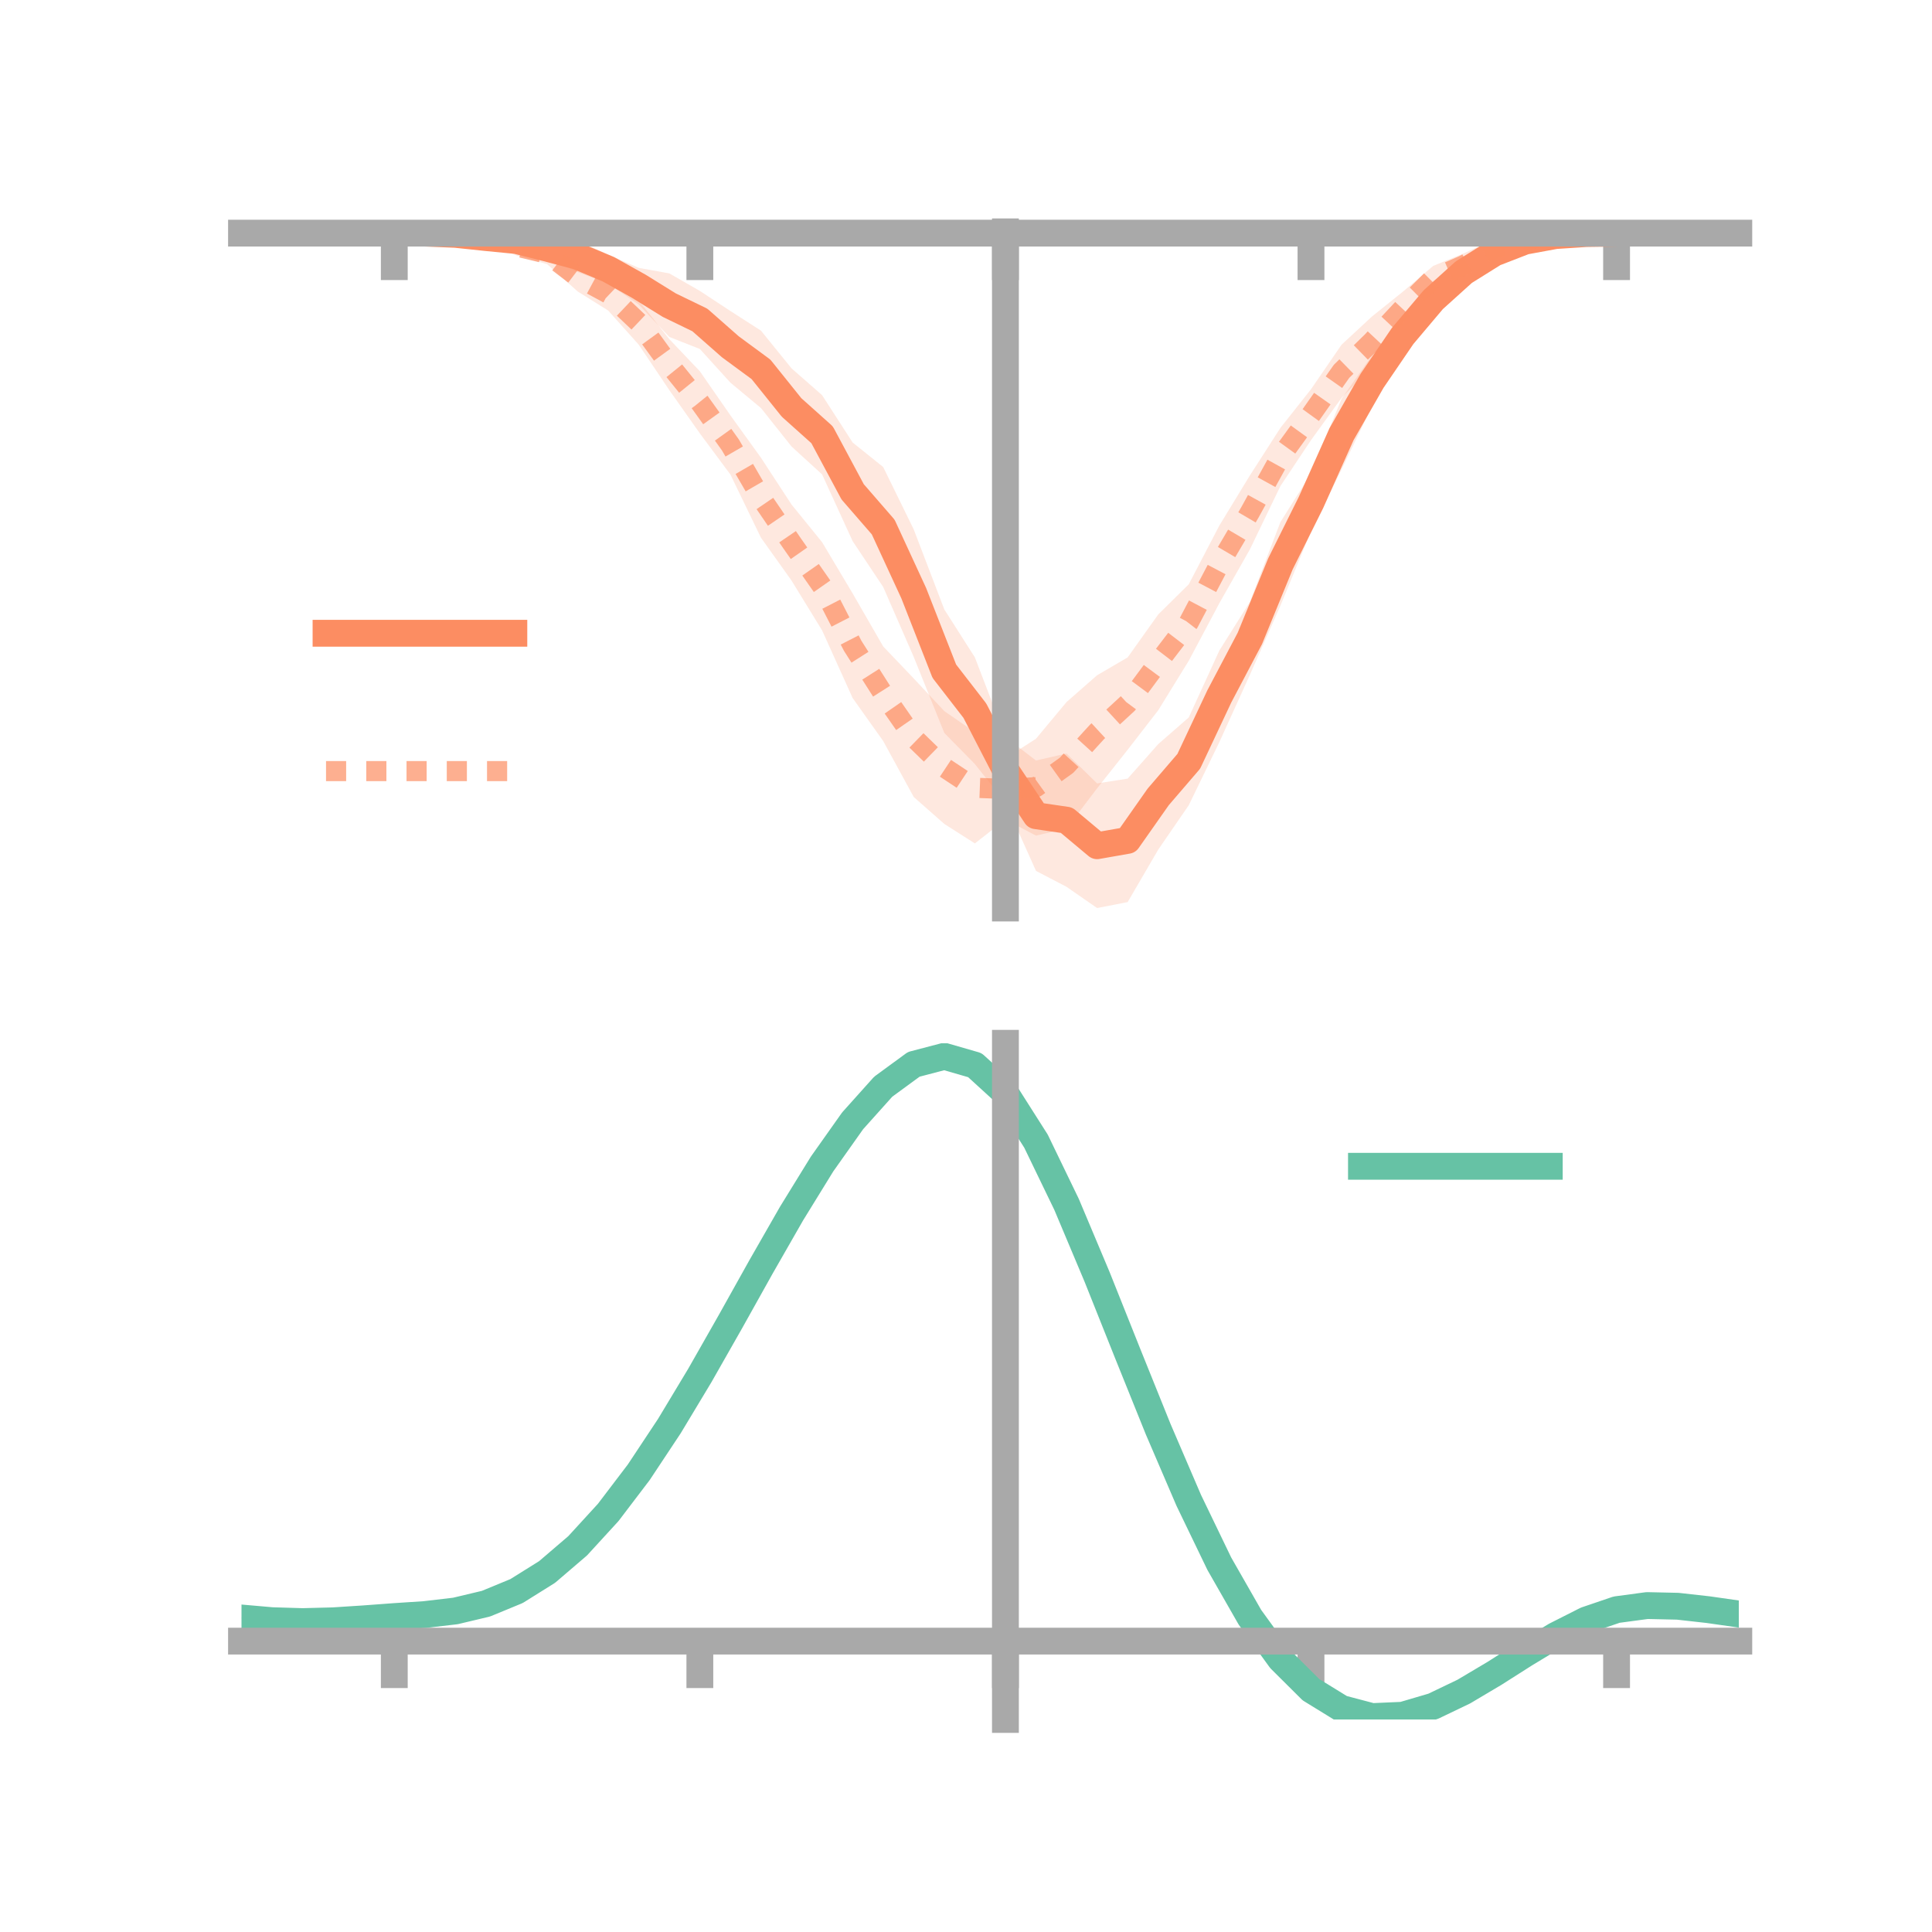 <?xml version="1.0" encoding="utf-8" standalone="no"?>
<!DOCTYPE svg PUBLIC "-//W3C//DTD SVG 1.1//EN"
  "http://www.w3.org/Graphics/SVG/1.1/DTD/svg11.dtd">
<!-- Created with matplotlib (https://matplotlib.org/) -->
<svg height="144pt" version="1.1" viewBox="0 0 144 144" width="144pt" xmlns="http://www.w3.org/2000/svg" xmlns:xlink="http://www.w3.org/1999/xlink">
 <defs>
  <style type="text/css">*{stroke-linecap:butt;stroke-linejoin:round;}</style>
 </defs>
 <g id="figure_1">
  <g id="patch_1">
   <path d="M 0 144 
L 144 144 
L 144 0 
L 0 0 
z
" style="fill:none;"/>
  </g>
  <g id="axes_1">
   <g id="patch_2">
    <path d="M 18 67.68 
L 129.6 67.68 
L 129.6 17.28 
L 18 17.28 
z
" style="fill:none;"/>
   </g>
   <g id="PolyCollection_1">
    <path clip-path="url(#p647be2fb0a)" d="M 18 17.376 
L 18 17.376 
L 20.278 17.376 
L 22.555 17.376 
L 24.833 17.376 
L 27.11 17.376 
L 29.388 17.376 
L 31.665 17.32 
L 33.943 17.28 
L 36.22 17.294 
L 38.498 17.346 
L 40.776 17.775 
L 43.053 17.931 
L 45.331 18.976 
L 47.608 19.966 
L 49.886 20.377 
L 52.163 21.683 
L 54.441 23.182 
L 56.718 24.644 
L 58.996 27.455 
L 61.273 29.452 
L 63.551 32.982 
L 65.829 34.811 
L 68.106 39.463 
L 70.384 45.425 
L 72.661 48.995 
L 74.939 54.935 
L 77.216 56.684 
L 79.494 56.163 
L 81.771 58.391 
L 84.049 58.035 
L 86.327 55.461 
L 88.604 53.474 
L 90.882 48.489 
L 93.159 44.865 
L 95.437 38.91 
L 97.714 35.29 
L 99.992 29.724 
L 102.269 26.48 
L 104.547 23.654 
L 106.824 20.953 
L 109.102 19.456 
L 111.38 18.298 
L 113.657 17.554 
L 115.935 17.353 
L 118.212 17.342 
L 120.49 17.376 
L 122.767 17.376 
L 125.045 17.376 
L 127.322 17.376 
L 129.6 17.376 
L 129.6 17.376 
L 129.6 17.376 
L 127.322 17.376 
L 125.045 17.376 
L 122.767 17.376 
L 120.49 17.376 
L 118.212 17.476 
L 115.935 17.765 
L 113.657 18.402 
L 111.38 19.425 
L 109.102 21.111 
L 106.824 23.726 
L 104.547 26.421 
L 102.269 30.275 
L 99.992 34.99 
L 97.714 39.608 
L 95.437 45.138 
L 93.159 50.298 
L 90.882 55.316 
L 88.604 60.015 
L 86.327 63.328 
L 84.049 67.237 
L 81.771 67.68 
L 79.494 66.099 
L 77.216 64.911 
L 74.939 59.828 
L 72.661 56.946 
L 70.384 54.631 
L 68.106 48.968 
L 65.829 43.752 
L 63.551 40.334 
L 61.273 35.359 
L 58.996 33.279 
L 56.718 30.413 
L 54.441 28.521 
L 52.163 26.012 
L 49.886 25.113 
L 47.608 22.7 
L 45.331 21.143 
L 43.053 20.28 
L 40.776 19.223 
L 38.498 18.511 
L 36.22 18.119 
L 33.943 17.652 
L 31.665 17.427 
L 29.388 17.376 
L 27.11 17.376 
L 24.833 17.376 
L 22.555 17.376 
L 20.278 17.376 
L 18 17.376 
z
" style="fill:#fc8d62;fill-opacity:0.2;"/>
   </g>
   <g id="PolyCollection_2">
    <path clip-path="url(#p647be2fb0a)" d="M 18 17.376 
L 18 17.376 
L 20.278 17.376 
L 22.555 17.376 
L 24.833 17.376 
L 27.11 17.376 
L 29.388 17.376 
L 31.665 17.336 
L 33.943 17.29 
L 36.22 17.376 
L 38.498 17.693 
L 40.776 18.144 
L 43.053 19.584 
L 45.331 20.614 
L 47.608 22.395 
L 49.886 25.277 
L 52.163 27.672 
L 54.441 30.958 
L 56.718 34.117 
L 58.996 37.604 
L 61.273 40.41 
L 63.551 44.232 
L 65.829 48.183 
L 68.106 50.571 
L 70.384 53.002 
L 72.661 54.571 
L 74.939 56.524 
L 77.216 55.062 
L 79.494 52.325 
L 81.771 50.33 
L 84.049 48.999 
L 86.327 45.798 
L 88.604 43.548 
L 90.882 39.173 
L 93.159 35.438 
L 95.437 31.889 
L 97.714 29.013 
L 99.992 25.692 
L 102.269 23.581 
L 104.547 21.752 
L 106.824 19.818 
L 109.102 18.884 
L 111.38 17.833 
L 113.657 17.548 
L 115.935 17.26 
L 118.212 17.345 
L 120.49 17.376 
L 122.767 17.376 
L 125.045 17.376 
L 127.322 17.376 
L 129.6 17.376 
L 129.6 17.376 
L 129.6 17.376 
L 127.322 17.376 
L 125.045 17.376 
L 122.767 17.376 
L 120.49 17.376 
L 118.212 17.444 
L 115.935 17.704 
L 113.657 18.273 
L 111.38 19.164 
L 109.102 20.647 
L 106.824 21.684 
L 104.547 24.272 
L 102.269 27.315 
L 99.992 29.658 
L 97.714 32.806 
L 95.437 36.223 
L 93.159 40.95 
L 90.882 44.96 
L 88.604 49.248 
L 86.327 52.941 
L 84.049 55.884 
L 81.771 58.758 
L 79.494 61.753 
L 77.216 62.282 
L 74.939 61.082 
L 72.661 62.864 
L 70.384 61.412 
L 68.106 59.406 
L 65.829 55.234 
L 63.551 52.029 
L 61.273 46.982 
L 58.996 43.272 
L 56.718 40.078 
L 54.441 35.37 
L 52.163 32.303 
L 49.886 29.076 
L 47.608 25.691 
L 45.331 23.147 
L 43.053 21.721 
L 40.776 19.687 
L 38.498 19.045 
L 36.22 18.079 
L 33.943 17.741 
L 31.665 17.428 
L 29.388 17.376 
L 27.11 17.376 
L 24.833 17.376 
L 22.555 17.376 
L 20.278 17.376 
L 18 17.376 
z
" style="fill:#fc8d62;fill-opacity:0.2;"/>
   </g>
   <g id="matplotlib.axis_1">
    <g id="xtick_1">
     <g id="line2d_1">
      <defs>
       <path d="M 0 0 
L 0 3.5 
" id="mf25569db5a" style="stroke:#a9a9a9;stroke-width:2;"/>
      </defs>
      <g>
       <use style="fill:#a9a9a9;stroke:#a9a9a9;stroke-width:2;" x="29.388" xlink:href="#mf25569db5a" y="17.376"/>
      </g>
     </g>
    </g>
    <g id="xtick_2">
     <g id="line2d_2">
      <g>
       <use style="fill:#a9a9a9;stroke:#a9a9a9;stroke-width:2;" x="52.163" xlink:href="#mf25569db5a" y="17.376"/>
      </g>
     </g>
    </g>
    <g id="xtick_3">
     <g id="line2d_3">
      <g>
       <use style="fill:#a9a9a9;stroke:#a9a9a9;stroke-width:2;" x="74.939" xlink:href="#mf25569db5a" y="17.376"/>
      </g>
     </g>
    </g>
    <g id="xtick_4">
     <g id="line2d_4">
      <g>
       <use style="fill:#a9a9a9;stroke:#a9a9a9;stroke-width:2;" x="97.714" xlink:href="#mf25569db5a" y="17.376"/>
      </g>
     </g>
    </g>
    <g id="xtick_5">
     <g id="line2d_5">
      <g>
       <use style="fill:#a9a9a9;stroke:#a9a9a9;stroke-width:2;" x="120.49" xlink:href="#mf25569db5a" y="17.376"/>
      </g>
     </g>
    </g>
   </g>
   <g id="matplotlib.axis_2"/>
   <g id="line2d_6">
    <path clip-path="url(#p647be2fb0a)" d="M 18 17.376 
L 20.278 17.376 
L 22.555 17.376 
L 24.833 17.376 
L 27.11 17.376 
L 29.388 17.376 
L 31.665 17.374 
L 33.943 17.466 
L 36.22 17.707 
L 38.498 17.929 
L 40.776 18.499 
L 43.053 19.106 
L 45.331 20.06 
L 47.608 21.333 
L 49.886 22.745 
L 52.163 23.848 
L 54.441 25.852 
L 56.718 27.528 
L 58.996 30.367 
L 61.273 32.405 
L 63.551 36.658 
L 65.829 39.282 
L 68.106 44.215 
L 70.384 50.028 
L 72.661 52.97 
L 74.939 57.382 
L 77.216 60.797 
L 79.494 61.131 
L 81.771 63.036 
L 84.049 62.636 
L 86.327 59.394 
L 88.604 56.744 
L 90.882 51.902 
L 93.159 47.581 
L 95.437 42.024 
L 97.714 37.449 
L 99.992 32.357 
L 102.269 28.378 
L 104.547 25.037 
L 106.824 22.34 
L 109.102 20.284 
L 111.38 18.861 
L 113.657 17.978 
L 115.935 17.559 
L 118.212 17.409 
L 120.49 17.376 
L 122.767 17.376 
L 125.045 17.376 
L 127.322 17.376 
L 129.6 17.376 
" style="fill:none;stroke:#fc8d62;stroke-linecap:square;stroke-width:2;"/>
   </g>
   <g id="line2d_7">
    <path clip-path="url(#p647be2fb0a)" d="M 18 17.376 
L 20.278 17.376 
L 22.555 17.376 
L 24.833 17.376 
L 27.11 17.376 
L 29.388 17.376 
L 31.665 17.382 
L 33.943 17.516 
L 36.22 17.727 
L 38.498 18.369 
L 40.776 18.915 
L 43.053 20.653 
L 45.331 21.88 
L 47.608 24.043 
L 49.886 27.176 
L 52.163 29.987 
L 54.441 33.164 
L 56.718 37.097 
L 58.996 40.438 
L 61.273 43.696 
L 63.551 48.13 
L 65.829 51.709 
L 68.106 54.989 
L 70.384 57.207 
L 72.661 58.717 
L 74.939 58.803 
L 77.216 58.672 
L 79.494 57.039 
L 81.771 54.544 
L 84.049 52.442 
L 86.327 49.37 
L 88.604 46.398 
L 90.882 42.067 
L 93.159 38.194 
L 95.437 34.056 
L 97.714 30.91 
L 99.992 27.675 
L 102.269 25.448 
L 104.547 23.012 
L 106.824 20.751 
L 109.102 19.765 
L 111.38 18.498 
L 113.657 17.91 
L 115.935 17.482 
L 118.212 17.394 
L 120.49 17.376 
L 122.767 17.376 
L 125.045 17.376 
L 127.322 17.376 
L 129.6 17.376 
" style="fill:none;stroke:#fc8d62;stroke-dasharray:1.5,1.5;stroke-dashoffset:0;stroke-opacity:0.7;stroke-width:1.5;"/>
   </g>
   <g id="patch_3">
    <path d="M 74.939 67.68 
L 74.939 17.28 
" style="fill:none;stroke:#a9a9a9;stroke-linecap:square;stroke-linejoin:miter;stroke-width:2;"/>
   </g>
   <g id="patch_4">
    <path d="M 129.6 67.68 
L 129.6 17.28 
" style="fill:none;"/>
   </g>
   <g id="patch_5">
    <path d="M 18 17.376 
L 129.6 17.376 
" style="fill:none;stroke:#a9a9a9;stroke-linecap:square;stroke-linejoin:miter;stroke-width:2;"/>
   </g>
   <g id="patch_6">
    <path d="M 18 17.28 
L 129.6 17.28 
" style="fill:none;"/>
   </g>
   <g id="legend_1">
    <g id="line2d_8">
     <path d="M 24.3 47.2 
L 38.3 47.2 
" style="fill:none;stroke:#fc8d62;stroke-linecap:square;stroke-width:2;"/>
    </g>
    <g id="line2d_9"/>
    <g id="text_1">
     <!--   -->
     <g transform="translate(43.9 49.65)scale(0.07 -0.07)">
      <defs>
       <path id="DejaVuSans-32"/>
      </defs>
      <use xlink:href="#DejaVuSans-32"/>
     </g>
    </g>
    <g id="line2d_10">
     <path d="M 24.3 57.474 
L 38.3 57.474 
" style="fill:none;stroke:#fc8d62;stroke-dasharray:1.5,1.5;stroke-dashoffset:0;stroke-opacity:0.7;stroke-width:1.5;"/>
    </g>
    <g id="line2d_11"/>
    <g id="text_2">
     <!--   -->
     <g transform="translate(43.9 59.924)scale(0.07 -0.07)">
      <use xlink:href="#DejaVuSans-32"/>
     </g>
    </g>
   </g>
  </g>
  <g id="axes_2">
   <g id="patch_7">
    <path d="M 18 128.16 
L 129.6 128.16 
L 129.6 77.76 
L 18 77.76 
z
" style="fill:none;"/>
   </g>
   <g id="PolyCollection_3">
    <path clip-path="url(#pf18b81d98b)" d="M 18 120.638 
L 18 120.557 
L 20.278 120.764 
L 22.555 120.834 
L 24.833 120.769 
L 27.11 120.612 
L 29.388 120.434 
L 31.665 120.278 
L 33.943 120.006 
L 36.22 119.456 
L 38.498 118.505 
L 40.776 117.06 
L 43.053 115.07 
L 45.331 112.526 
L 47.608 109.46 
L 49.886 105.939 
L 52.163 102.063 
L 54.441 97.962 
L 56.718 93.789 
L 58.996 89.719 
L 61.273 85.941 
L 63.551 82.656 
L 65.829 80.063 
L 68.106 78.366 
L 70.384 77.76 
L 72.661 78.43 
L 74.939 80.544 
L 77.216 84.181 
L 79.494 88.963 
L 81.771 94.456 
L 84.049 100.252 
L 86.327 105.994 
L 88.604 111.383 
L 90.882 116.186 
L 93.159 120.232 
L 95.437 123.42 
L 97.714 125.71 
L 99.992 127.122 
L 102.269 127.728 
L 104.547 127.636 
L 106.824 126.978 
L 109.102 125.905 
L 111.38 124.577 
L 113.657 123.157 
L 115.935 121.801 
L 118.212 120.664 
L 120.49 119.895 
L 122.767 119.592 
L 125.045 119.647 
L 127.322 119.91 
L 129.6 120.248 
L 129.6 120.354 
L 129.6 120.354 
L 127.322 120.039 
L 125.045 119.793 
L 122.767 119.747 
L 120.49 120.054 
L 118.212 120.835 
L 115.935 122.003 
L 113.657 123.406 
L 111.38 124.881 
L 109.102 126.258 
L 106.824 127.37 
L 104.547 128.053 
L 102.269 128.16 
L 99.992 127.565 
L 97.714 126.175 
L 95.437 123.937 
L 93.159 120.84 
L 90.882 116.922 
L 88.604 112.278 
L 86.327 107.065 
L 84.049 101.507 
L 81.771 95.891 
L 79.494 90.564 
L 77.216 85.924 
L 74.939 82.396 
L 72.661 80.351 
L 70.384 79.706 
L 68.106 80.294 
L 65.829 81.93 
L 63.551 84.421 
L 61.273 87.573 
L 58.996 91.188 
L 56.718 95.077 
L 54.441 99.058 
L 52.163 102.967 
L 49.886 106.658 
L 47.608 110.011 
L 45.331 112.933 
L 43.053 115.363 
L 40.776 117.275 
L 38.498 118.675 
L 36.22 119.603 
L 33.943 120.139 
L 31.665 120.401 
L 29.388 120.545 
L 27.11 120.706 
L 24.833 120.844 
L 22.555 120.895 
L 20.278 120.827 
L 18 120.638 
z
" style="fill:#66c2a5;fill-opacity:0.2;"/>
   </g>
   <g id="matplotlib.axis_3">
    <g id="xtick_6">
     <g id="line2d_12">
      <g>
       <use style="fill:#a9a9a9;stroke:#a9a9a9;stroke-width:2;" x="29.388" xlink:href="#mf25569db5a" y="122.319"/>
      </g>
     </g>
    </g>
    <g id="xtick_7">
     <g id="line2d_13">
      <g>
       <use style="fill:#a9a9a9;stroke:#a9a9a9;stroke-width:2;" x="52.163" xlink:href="#mf25569db5a" y="122.319"/>
      </g>
     </g>
    </g>
    <g id="xtick_8">
     <g id="line2d_14">
      <g>
       <use style="fill:#a9a9a9;stroke:#a9a9a9;stroke-width:2;" x="74.939" xlink:href="#mf25569db5a" y="122.319"/>
      </g>
     </g>
    </g>
    <g id="xtick_9">
     <g id="line2d_15">
      <g>
       <use style="fill:#a9a9a9;stroke:#a9a9a9;stroke-width:2;" x="97.714" xlink:href="#mf25569db5a" y="122.319"/>
      </g>
     </g>
    </g>
    <g id="xtick_10">
     <g id="line2d_16">
      <g>
       <use style="fill:#a9a9a9;stroke:#a9a9a9;stroke-width:2;" x="120.49" xlink:href="#mf25569db5a" y="122.319"/>
      </g>
     </g>
    </g>
   </g>
   <g id="matplotlib.axis_4"/>
   <g id="line2d_17">
    <path clip-path="url(#pf18b81d98b)" d="M 18 120.597 
L 20.278 120.796 
L 22.555 120.864 
L 24.833 120.806 
L 27.11 120.659 
L 29.388 120.49 
L 31.665 120.34 
L 33.943 120.072 
L 36.22 119.53 
L 38.498 118.59 
L 40.776 117.167 
L 43.053 115.217 
L 45.331 112.73 
L 47.608 109.736 
L 49.886 106.299 
L 52.163 102.515 
L 54.441 98.51 
L 56.718 94.433 
L 58.996 90.454 
L 61.273 86.757 
L 63.551 83.538 
L 65.829 80.997 
L 68.106 79.33 
L 70.384 78.733 
L 72.661 79.39 
L 74.939 81.47 
L 77.216 85.052 
L 79.494 89.764 
L 81.771 95.174 
L 84.049 100.88 
L 86.327 106.53 
L 88.604 111.831 
L 90.882 116.554 
L 93.159 120.536 
L 95.437 123.679 
L 97.714 125.943 
L 99.992 127.344 
L 102.269 127.944 
L 104.547 127.844 
L 106.824 127.174 
L 109.102 126.082 
L 111.38 124.729 
L 113.657 123.281 
L 115.935 121.902 
L 118.212 120.75 
L 120.49 119.975 
L 122.767 119.669 
L 125.045 119.72 
L 127.322 119.975 
L 129.6 120.301 
" style="fill:none;stroke:#66c2a5;stroke-linecap:square;stroke-width:2;"/>
   </g>
   <g id="patch_8">
    <path d="M 74.939 128.16 
L 74.939 77.76 
" style="fill:none;stroke:#a9a9a9;stroke-linecap:square;stroke-linejoin:miter;stroke-width:2;"/>
   </g>
   <g id="patch_9">
    <path d="M 129.6 128.16 
L 129.6 77.76 
" style="fill:none;"/>
   </g>
   <g id="patch_10">
    <path d="M 18 122.319 
L 129.6 122.319 
" style="fill:none;stroke:#a9a9a9;stroke-linecap:square;stroke-linejoin:miter;stroke-width:2;"/>
   </g>
   <g id="patch_11">
    <path d="M 18 77.76 
L 129.6 77.76 
" style="fill:none;"/>
   </g>
   <g id="legend_2">
    <g id="line2d_18">
     <path d="M 101.475 86.929 
L 115.475 86.929 
" style="fill:none;stroke:#66c2a5;stroke-linecap:square;stroke-width:2;"/>
    </g>
    <g id="line2d_19"/>
    <g id="text_3">
     <!--   -->
     <g transform="translate(121.075 89.379)scale(0.07 -0.07)">
      <use xlink:href="#DejaVuSans-32"/>
     </g>
    </g>
   </g>
  </g>
 </g>
 <defs>
  <clipPath id="p647be2fb0a">
   <rect height="50.4" width="111.6" x="18" y="17.28"/>
  </clipPath>
  <clipPath id="pf18b81d98b">
   <rect height="50.4" width="111.6" x="18" y="77.76"/>
  </clipPath>
 </defs>
</svg>
